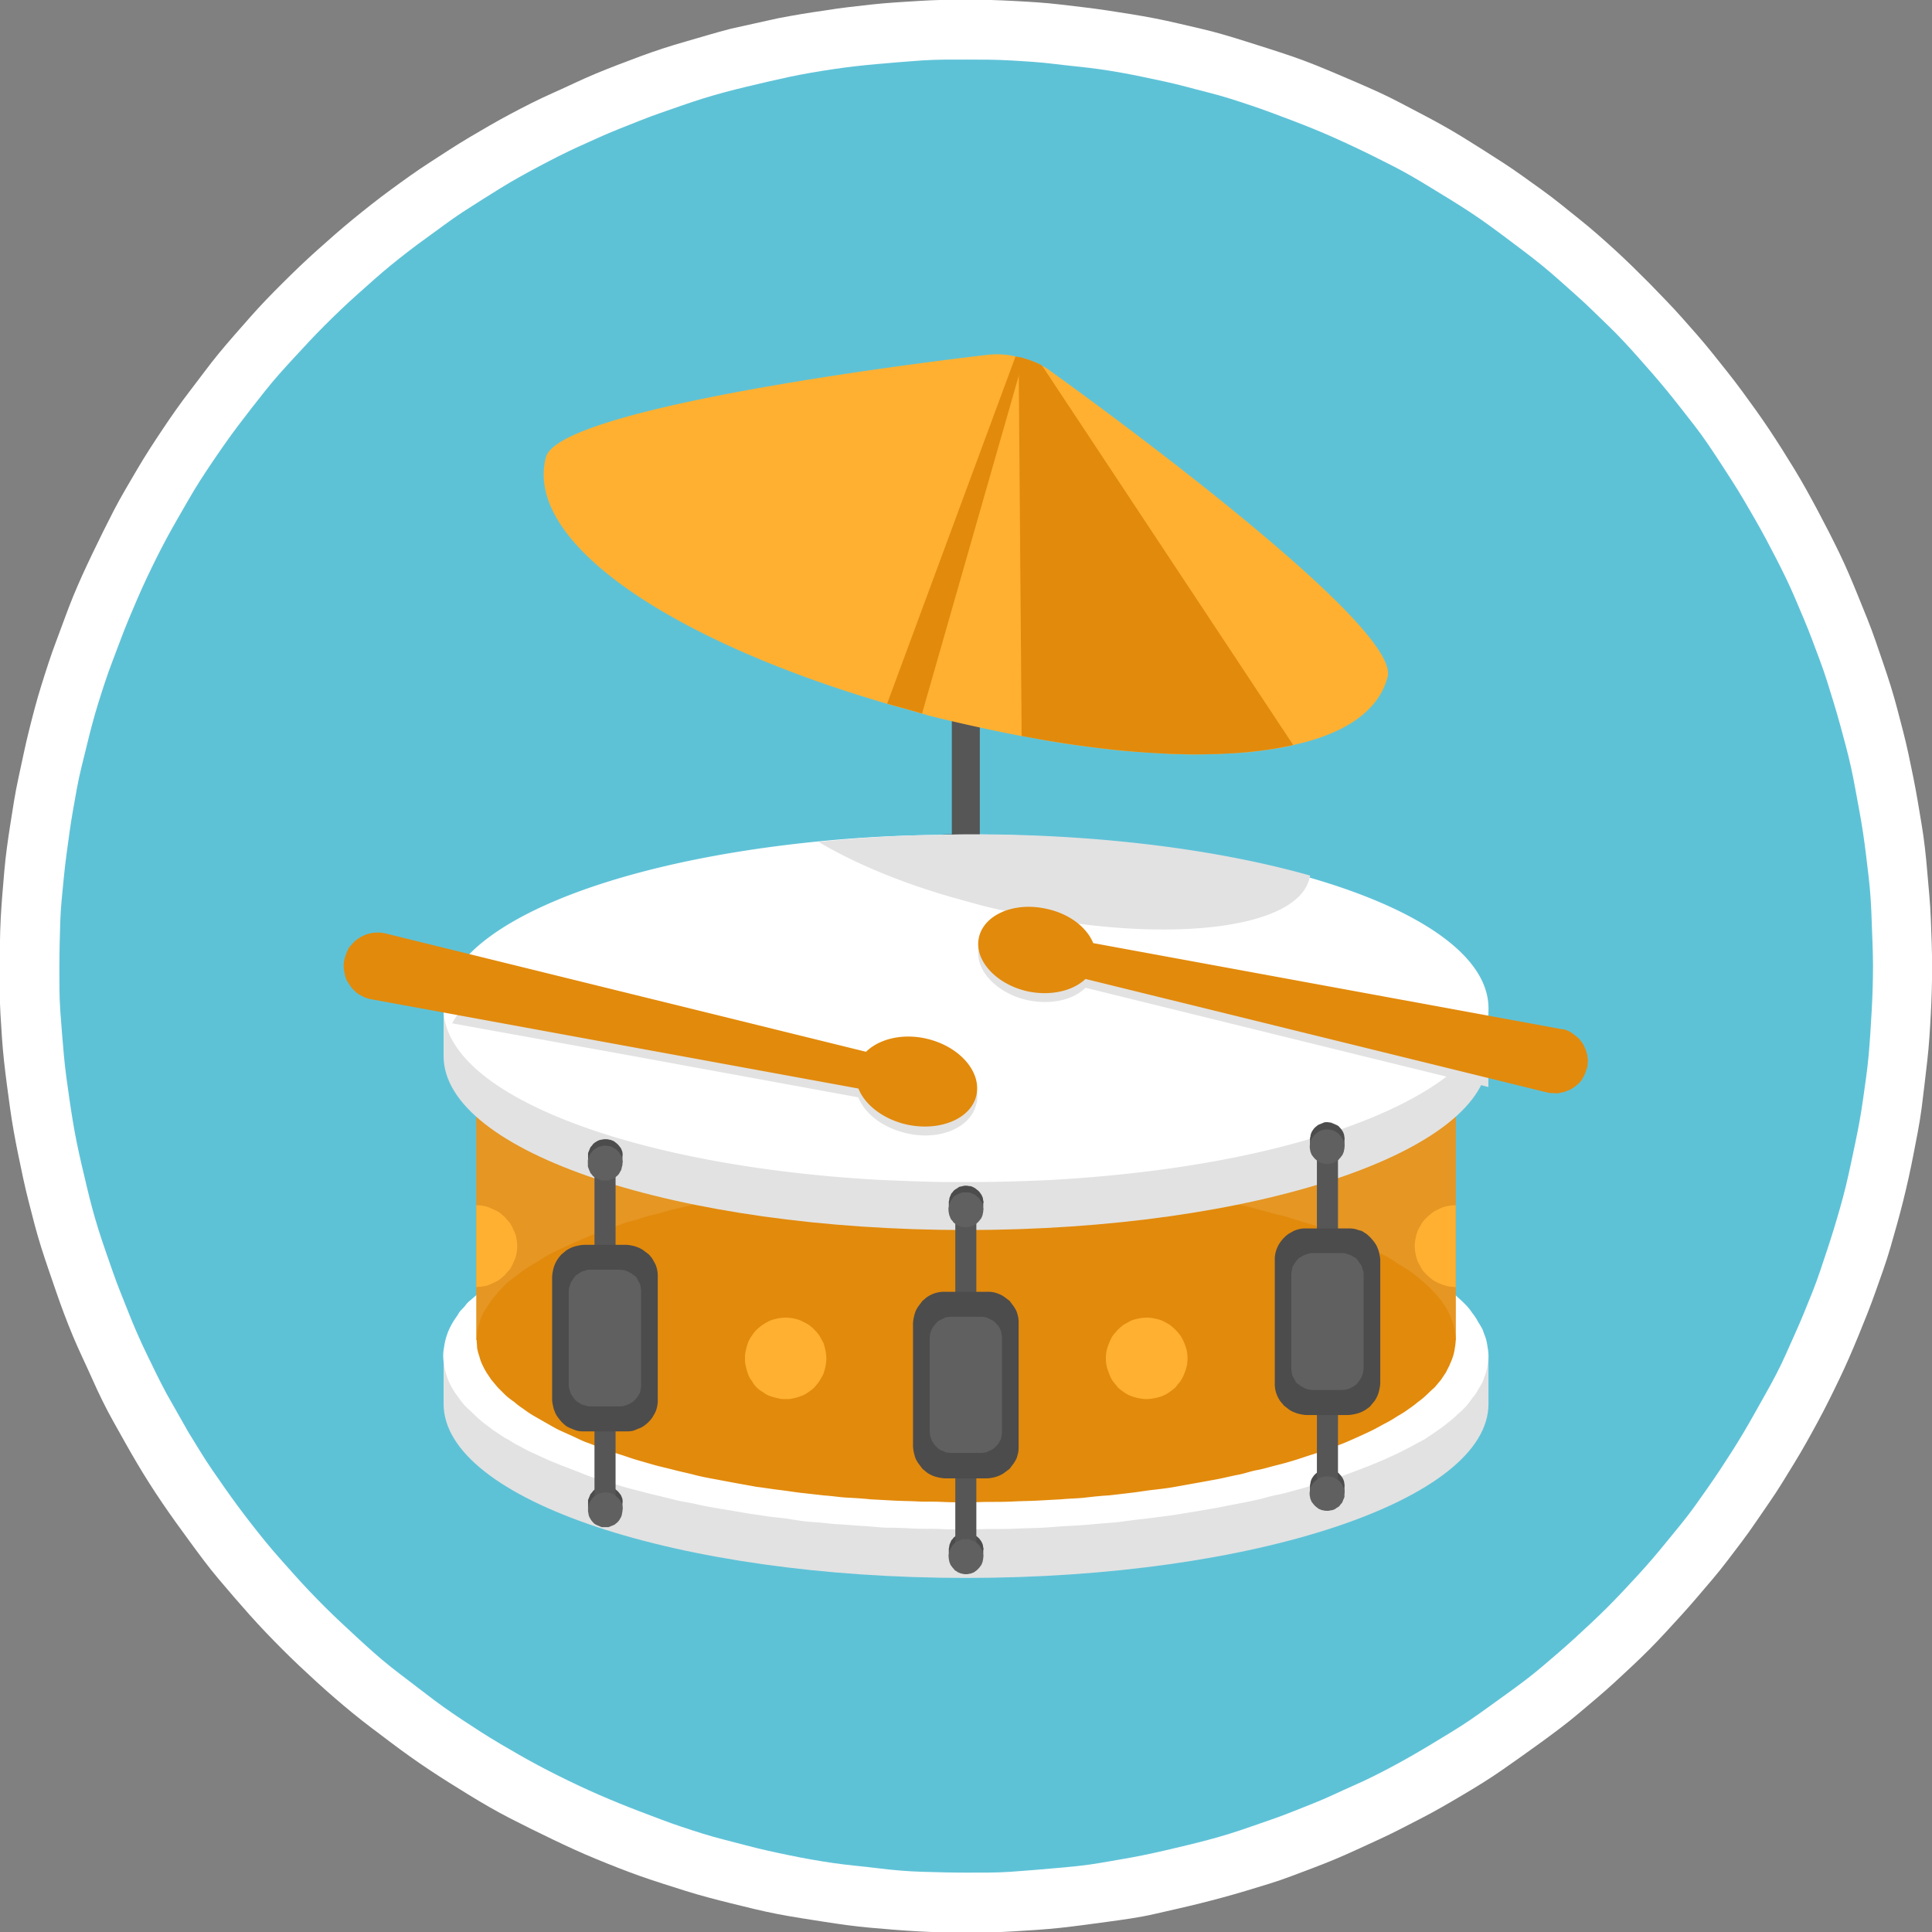 <svg id="Camada_1" data-name="Camada 1" xmlns="http://www.w3.org/2000/svg" xmlns:xlink="http://www.w3.org/1999/xlink" viewBox="0 0 538.67 538.69"><rect x="0" y="0" width="538.67" height="538.69" fill="#808080" stroke="none"/><defs><style>.cls-1{fill:none;}.cls-2{clip-path:url(#clip-path);}.cls-3{fill:#fff;}.cls-4{fill:#5ec2d7;}.cls-5{fill:#565656;}.cls-6{fill:#e2e2e2;}.cls-7{fill:#e59623;}.cls-8{fill:#e28a0c;}.cls-9{fill:#4c4c4c;}.cls-10{fill:#606060;}.cls-11{fill:#ffb031;}</style><clipPath id="clip-path" transform="translate(-0.04 -0.05)"><rect class="cls-1" width="538.8" height="538.92"/></clipPath></defs><g class="cls-2"><path class="cls-3" d="M459.88,79c3,3.12,6.13,6.25,9,9.49s5.89,6.61,8.66,10.09,5.52,6.85,8.16,10.45,5.17,7.09,7.58,10.7,4.81,7.44,7.09,11.17,4.44,7.69,6.49,11.53,4.08,7.81,6,11.77,3.61,8,5.29,12.14,3.37,8.17,4.81,12.37,2.88,8.29,4.2,12.5,2.4,8.53,3.49,12.73,2,8.65,2.88,13,1.56,8.66,2.29,13,1.2,8.77,1.56,13.09.84,8.78,1,13.22.36,8.77.36,13.21-.12,8.78-.36,13.22-.48,8.77-1,13.21-1,8.78-1.56,13.1-1.45,8.65-2.29,13-1.8,8.65-2.88,13-2.29,8.52-3.49,12.73-2.76,8.41-4.2,12.5-3.13,8.28-4.81,12.37-3.37,8-5.29,12-3.85,7.92-6,11.89-4.2,7.68-6.49,11.41-4.57,7.57-7.09,11.17-4.93,7.33-7.58,10.81-5.28,7.09-8.16,10.46-5.66,6.72-8.66,10-5.88,6.49-9,9.62-6.37,6.13-9.62,9.13-6.61,5.76-10,8.64-7,5.53-10.46,8.06-7.21,5.16-10.82,7.69-7.33,4.8-11.18,7.08-7.56,4.45-11.53,6.49-7.81,4.08-11.78,5.89-8,3.72-12,5.41-8.29,3.24-12.38,4.8-8.29,2.77-12.61,4.08-8.42,2.4-12.75,3.49-8.53,2-12.86,3-8.65,1.56-13,2.16-8.78,1.2-13.11,1.68-8.89.73-13.22,1-8.77.36-13.21.36-8.78-.12-13.23-.36-8.77-.61-13.22-1-8.77-1-13.1-1.68-8.65-1.32-13-2.16-8.65-1.92-13-3-8.54-2.16-12.74-3.49-8.41-2.64-12.5-4.08-8.29-3.12-12.38-4.8-8-3.49-12-5.41-7.93-3.85-11.9-5.89-7.69-4.21-11.41-6.49-7.58-4.68-11.18-7.08-7.33-5.05-10.81-7.69-7.1-5.29-10.47-8.06-6.72-5.64-10-8.64-6.49-6-9.61-9.13-6.13-6.25-9.14-9.62-5.77-6.6-8.65-10-5.4-6.85-8.05-10.46-5.17-7.09-7.7-10.81-4.81-7.32-7.09-11.17-4.32-7.57-6.48-11.41-4.09-7.81-5.9-11.89-3.72-7.94-5.41-12-3.24-8.17-4.68-12.37-2.88-8.29-4.21-12.5-2.4-8.52-3.48-12.73-2-8.65-2.89-13-1.68-8.65-2.28-13-1.2-8.77-1.68-13.1-.73-8.77-1-13.21S0,273.84,0,269.39s0-8.77.24-13.21.61-8.77,1-13.22,1-8.77,1.68-13.09,1.32-8.65,2.28-13,1.8-8.65,2.89-13,2.16-8.53,3.48-12.73,2.65-8.42,4.21-12.5,3-8.29,4.68-12.37,3.49-8,5.41-12,3.85-7.92,5.9-11.89,4.32-7.69,6.48-11.41,4.69-7.57,7.09-11.17,5-7.33,7.7-10.82,5.28-7.09,8.05-10.45,5.77-6.72,8.65-10,6-6.49,9.14-9.61,6.25-6.13,9.61-9.13,6.62-5.89,10-8.65,6.86-5.53,10.47-8.17,7.09-5.17,10.81-7.57,7.33-4.8,11.18-7.08,7.57-4.45,11.41-6.49,7.82-4.09,11.9-5.89,7.94-3.73,12-5.41,8.17-3.24,12.38-4.8,8.3-2.88,12.5-4.08,8.53-2.53,12.74-3.61l13-2.88q6.49-1.26,13-2.17c4.33-.72,8.77-1.2,13.1-1.68s8.77-.72,13.22-1,8.78-.36,13.23-.36,8.76.12,13.21.36,8.77.48,13.1,1,8.78,1,13.23,1.68,8.65,1.33,13,2.17,8.65,1.92,12.86,2.88,8.54,2.28,12.75,3.61,8.4,2.64,12.61,4.08,8.3,3.12,12.26,4.8,8.18,3.48,12.14,5.29,7.93,4,11.78,6,7.81,4.2,11.53,6.49,7.46,4.68,11.18,7.08,7.22,5,10.82,7.57,7,5.41,10.46,8.17,6.72,5.65,10,8.65S456.75,75.85,459.88,79Z" transform="translate(-0.04 -0.05)"/></g><path class="cls-4" d="M522.26,269.39c0,4.09-.13,8.29-.36,12.38s-.48,8.28-.84,12.37-1,8.29-1.57,12.38-1.32,8.16-2.16,12.13-1.69,8.17-2.65,12.13-2.16,8.05-3.36,12-2.53,7.81-3.85,11.78-2.89,7.69-4.45,11.53-3.36,7.69-5,11.41-3.61,7.46-5.65,11.06-4,7.2-6.14,10.81-4.32,7-6.6,10.45-4.69,6.85-7.09,10.21-5.06,6.49-7.69,9.73-5.29,6.37-8.06,9.38-5.65,6.12-8.53,9-6,5.76-9,8.52-6.26,5.53-9.38,8.18-6.49,5.16-9.85,7.56-6.74,4.92-10.1,7.21-7,4.44-10.58,6.61-7.09,4.2-10.69,6.13-7.33,3.84-11.18,5.52-7.45,3.49-11.3,5-7.69,3.13-11.54,4.45-7.8,2.76-11.77,4-8.06,2.28-12,3.24-8.05,1.92-12.14,2.76-8.05,1.45-12.14,2.17-8.29,1.08-12.38,1.44-8.29.72-12.38,1-8.3.24-12.37.24-8.3-.12-12.39-.24-8.29-.48-12.37-1-8.3-.84-12.38-1.44-8.18-1.32-12.27-2.17-8-1.68-12-2.76-8.06-2-12-3.24-7.92-2.53-11.77-4-7.69-2.88-11.53-4.45-7.7-3.24-11.43-5-7.45-3.6-11.05-5.52-7.21-4-10.82-6.13-7-4.33-10.45-6.61-6.86-4.69-10.1-7.21-6.61-5-9.85-7.56-6.38-5.41-9.38-8.18-6.13-5.65-9-8.52-5.77-5.89-8.54-9-5.53-6.13-8.17-9.38-5.17-6.49-7.57-9.73-4.81-6.72-7.22-10.21-4.44-7-6.6-10.45l-6.13-10.81c-1.93-3.6-3.73-7.33-5.53-11.06s-3.49-7.57-5-11.41-3.12-7.68-4.45-11.53-2.76-7.81-4-11.78-2.29-7.92-3.25-12-1.92-8-2.76-12.13-1.45-8-2.05-12.13-1.2-8.29-1.56-12.38-.71-8.17-1-12.37-.24-8.29-.24-12.38.12-8.29.24-12.37.61-8.29,1-12.37,1-8.3,1.56-12.38,1.32-8.17,2.05-12.25,1.8-8.05,2.76-12,2-8,3.25-12,2.52-7.93,4-11.78,2.89-7.8,4.45-11.52,3.24-7.69,5-11.42,3.6-7.45,5.53-11.05,4.08-7.21,6.13-10.81,4.32-7.09,6.6-10.46,4.69-6.84,7.22-10.2,5-6.49,7.57-9.74,5.4-6.36,8.17-9.36,5.65-6.13,8.54-9,5.88-5.76,9-8.53,6.13-5.53,9.38-8.17,6.49-5.16,9.85-7.56,6.61-4.93,10.1-7.21,7-4.45,10.45-6.61,7.21-4.21,10.82-6.13,7.33-3.84,11.05-5.52,7.58-3.49,11.43-5,7.68-3.12,11.53-4.44,7.81-2.77,11.77-4,7.94-2.28,12-3.25,8.05-1.92,12-2.76,8.18-1.55,12.27-2.16,8.17-1.08,12.38-1.44,8.17-.72,12.37-1,8.18-.24,12.39-.24,8.28,0,12.37.24,8.29.48,12.38,1,8.17.84,12.38,1.44,8.17,1.32,12.14,2.16,8.17,1.68,12.14,2.76,8.05,2,12,3.25,7.8,2.52,11.77,4,7.7,2.88,11.54,4.44,7.57,3.25,11.3,5,7.45,3.61,11.18,5.52,7.21,4,10.69,6.13,7.1,4.32,10.58,6.61,6.73,4.68,10.1,7.21,6.6,4.92,9.85,7.56,6.25,5.41,9.38,8.17,6,5.65,9,8.53,5.77,5.89,8.53,9,5.41,6.12,8.06,9.36,5.16,6.49,7.69,9.74,4.81,6.72,7.09,10.2,4.56,7,6.6,10.46,4.21,7.21,6.14,10.81,3.84,7.32,5.65,11.05,3.36,7.57,5,11.42,3,7.68,4.45,11.52,2.64,7.82,3.85,11.78,2.28,7.93,3.36,12,1.93,8,2.65,12,1.56,8.17,2.16,12.25,1.08,8.17,1.57,12.38.71,8.17.84,12.37S522.26,265.19,522.26,269.39Z" transform="translate(-0.04 -0.05)"/><path class="cls-5" d="M269.39,232.63h1.07V346a4,4,0,0,1-3.84,4.2h-.24a4.1,4.1,0,0,1-3.73-4.2V232.75C264.94,232.63,267.1,232.63,269.39,232.63Zm1.07-98.87v64.4c-2.52-.36-5.16-.61-7.81-.85V133.76a3.92,3.92,0,1,1,7.81,0h0Z" transform="translate(-0.04 -0.05)"/><path class="cls-6" d="M409.4,378H123.72v13.45C123.72,418.24,189,440,269.38,440s145.67-21.75,145.67-48.54V378Z" transform="translate(-0.04 -0.05)"/><path class="cls-3" d="M415.05,378a14.77,14.77,0,0,1-.24,2.4,17,17,0,0,1-.48,2.4c-.25.84-.61,1.56-.85,2.41a22.29,22.29,0,0,1-1.32,2.28,9.62,9.62,0,0,1-1.56,2.28,29,29,0,0,1-1.81,2.4c-.71.72-1.43,1.44-2.28,2.16a23.11,23.11,0,0,1-2.64,2.28,30,30,0,0,1-2.88,2.17c-1,.72-2.05,1.44-3.13,2.16s-2.4,1.32-3.61,2-2.52,1.32-3.84,2-2.65,1.2-4.08,1.92l-4.33,1.8-4.69,1.8c-1.68.61-3.25,1.21-4.93,1.81s-3.48,1.08-5.17,1.56-3.6,1.08-5.4,1.56-3.73,1.08-5.65,1.44-3.85,1-5.9,1.44-4,.84-6,1.21-4.09.84-6.25,1.2l-6.37,1.07c-2.16.36-4.32.73-6.49,1s-4.45.61-6.73.84-4.45.6-6.74.85-4.56.36-7,.6-4.57.36-7,.48-4.68.36-7,.48-4.8.12-7.08.24-4.81.12-7.22.12-4.68.12-7.08.12-4.81,0-7.22-.12-4.69,0-7.09-.12-4.69-.24-7.09-.24-4.69-.36-7.09-.48-4.57-.36-7-.48-4.57-.48-6.85-.6-4.57-.48-6.73-.85-4.57-.48-6.74-.84-4.32-.6-6.48-1l-6.38-1.07c-2.16-.36-4.2-.73-6.24-1.2s-4.09-.73-6-1.21-4-1-5.89-1.44-3.85-1-5.65-1.44-3.61-1-5.41-1.56-3.48-1.08-5.17-1.56-3.36-1.2-4.93-1.81l-4.69-1.8c-1.44-.6-3-1.2-4.32-1.8s-2.88-1.32-4.2-1.92-2.53-1.33-3.85-2-2.29-1.44-3.49-2l-3.25-2.16-2.87-2.17c-.85-.72-1.69-1.44-2.53-2.28s-1.56-1.44-2.28-2.16-1.32-1.56-1.93-2.4-1.08-1.44-1.56-2.28a20.85,20.85,0,0,1-1.2-2.28,19.75,19.75,0,0,1-.84-2.41,17,17,0,0,1-.48-2.4,11.57,11.57,0,0,1,0-4.69,17,17,0,0,1,.48-2.4,19,19,0,0,1,.84-2.4,20.1,20.1,0,0,1,1.2-2.29c.48-.84,1.08-1.55,1.56-2.4s1.33-1.44,1.93-2.28,1.44-1.44,2.28-2.16,1.68-1.56,2.53-2.28,1.92-1.44,2.87-2.17l3.25-2.16c1.2-.72,2.29-1.32,3.49-2s2.52-1.32,3.85-2,2.76-1.33,4.2-1.93,2.88-1.2,4.32-1.8a38.19,38.19,0,0,1,4.69-1.8c1.57-.6,3.25-1.21,4.93-1.8s3.37-1.09,5.17-1.57,3.6-1.08,5.41-1.56,3.72-1.08,5.65-1.55,3.85-.85,5.89-1.32,4-.85,6-1.33,4.08-.72,6.24-1.08,4.21-.72,6.38-1.08,4.33-.72,6.48-1,4.45-.6,6.74-.84,4.44-.6,6.73-.84,4.56-.36,6.85-.61,4.68-.36,7-.48,4.69-.36,7.09-.48,4.69-.12,7.09-.24,4.81-.12,7.09-.12,4.81-.12,7.22-.12,4.8,0,7.08.12,4.81,0,7.22.12,4.68.12,7.08.24,4.69.36,7,.48,4.69.36,7,.48,4.68.49,7,.61,4.45.48,6.74.84,4.45.48,6.73.84,4.33.6,6.49,1,4.32.72,6.37,1.08,4.21.72,6.25,1.08,4.08.84,6,1.33,4,.95,5.9,1.32,3.72.95,5.65,1.55,3.6,1,5.4,1.56,3.49,1.08,5.17,1.57,3.25,1.2,4.93,1.8a37.58,37.58,0,0,1,4.69,1.8l4.33,1.8c1.43.6,2.75,1.32,4.08,1.93s2.64,1.32,3.84,2,2.41,1.32,3.61,2,2.17,1.44,3.13,2.16a31.74,31.74,0,0,1,2.88,2.17,23.11,23.11,0,0,1,2.64,2.28c.85.72,1.57,1.44,2.28,2.16s1.33,1.57,1.81,2.28a14,14,0,0,1,1.56,2.4,21.39,21.39,0,0,1,1.32,2.29c.24.84.6,1.56.85,2.4a17,17,0,0,1,.48,2.4A14.7,14.7,0,0,1,415.05,378Z" transform="translate(-0.04 -0.05)"/><rect class="cls-7" x="132.79" y="294.43" width="273.12" height="79.2"/><path class="cls-8" d="M405.92,373.67a14.42,14.42,0,0,1-.24,2.16,13,13,0,0,1-.49,2.29,16,16,0,0,1-.84,2.16c-.24.72-.72,1.44-1.08,2.28l-1.44,2.17-1.8,2.16c-.73.6-1.45,1.32-2.17,2a19.58,19.58,0,0,1-2.4,2c-.85.72-1.81,1.44-2.65,2a28.48,28.48,0,0,1-3.13,2,31.54,31.54,0,0,1-3.24,1.92c-1.19.61-2.4,1.33-3.6,1.93s-2.52,1.2-3.85,1.8-2.64,1.2-4.09,1.8-2.88,1.08-4.45,1.68-3,1.09-4.55,1.57-3.25,1.08-4.81,1.56-3.37,1-5.18,1.44-3.48,1-5.29,1.32-3.6,1-5.4,1.33-3.72.84-5.65,1.2-3.85.72-5.89,1.08-4,.72-6,1.08-4,.6-6.14.84-4.08.6-6.25.84l-6.24.72c-2.17.12-4.33.36-6.5.61s-4.32.24-6.61.47l-6.61.36c-2.16.12-4.32.12-6.61.24s-4.45.12-6.61.12-4.56.12-6.72.12-4.45,0-6.74-.12-4.45,0-6.61-.12-4.45-.12-6.73-.24l-6.61-.36c-2.16-.23-4.33-.36-6.49-.47s-4.32-.49-6.49-.61l-6.37-.72c-2-.24-4.21-.6-6.25-.84s-4.09-.6-6.12-.84l-6-1.08-5.77-1.08c-1.92-.36-3.85-.72-5.64-1.2s-3.73-.85-5.53-1.33-3.49-.84-5.29-1.32l-5-1.44c-1.68-.48-3.25-1.08-4.81-1.56s-3.12-1.08-4.68-1.57-2.89-1.2-4.33-1.68-2.77-1.2-4.09-1.8l-4-1.8c-1.2-.6-2.4-1.32-3.48-1.93s-2.28-1.31-3.36-1.92a27.78,27.78,0,0,1-3-2,23.23,23.23,0,0,1-2.64-2,20.15,20.15,0,0,1-2.53-2l-2-2-1.81-2.16c-.48-.73-1-1.45-1.44-2.17s-.84-1.56-1.19-2.28a15.26,15.26,0,0,1-.73-2.16,13.93,13.93,0,0,1-.6-2.29c0-.72-.12-1.44-.12-2.16s.12-1.56.12-2.28a15.57,15.57,0,0,1,.6-2.17,17.19,17.19,0,0,1,.73-2.28,18.6,18.6,0,0,1,1.19-2.16c.49-.72,1-1.44,1.44-2.16l1.81-2.16c.6-.72,1.32-1.44,2-2.16s1.56-1.33,2.53-2.05,1.68-1.32,2.64-2,1.93-1.32,3-1.92,2.16-1.33,3.36-2.05,2.28-1.2,3.48-1.8l4-1.8c1.32-.6,2.65-1.2,4.09-1.8s2.88-1.21,4.33-1.69,3.12-1.07,4.68-1.68,3.13-1,4.81-1.44a39.4,39.4,0,0,1,5-1.44c1.8-.48,3.48-1,5.29-1.44s3.6-.84,5.53-1.32,3.72-.72,5.64-1.2l5.77-1.08c2-.36,4-.6,6-1s4.07-.6,6.12-1,4.21-.48,6.25-.73l6.37-.72c2.17-.24,4.33-.36,6.49-.6s4.33-.36,6.49-.48l6.61-.36c2.28-.12,4.45-.24,6.73-.24s4.45-.24,6.61-.24h13.46c2.16,0,4.45.12,6.61.24s4.45.12,6.61.24l6.61.36c2.29.12,4.45.36,6.61.48s4.33.36,6.5.6l6.24.72,6.25.73c2.17.36,4.21.6,6.14,1s4.08.6,6,1,4,.72,5.89,1.08,3.73.84,5.65,1.2,3.61.84,5.4,1.32,3.61,1,5.29,1.44a36.63,36.63,0,0,1,5.18,1.44c1.56.48,3.24,1,4.81,1.44s3.11,1.08,4.55,1.68a45.07,45.07,0,0,1,4.45,1.69c1.45.6,2.77,1.2,4.09,1.8s2.65,1.2,3.85,1.8l3.6,1.8a35.21,35.21,0,0,1,3.24,2.05c1.09.6,2.17,1.32,3.13,1.92s1.8,1.32,2.65,2l2.4,2.05,2.17,2.16,1.8,2.16,1.44,2.16a18.91,18.91,0,0,1,1.08,2.16,18,18,0,0,1,.84,2.28,13.85,13.85,0,0,1,.49,2.17A16,16,0,0,1,405.92,373.67Z" transform="translate(-0.04 -0.05)"/><path class="cls-6" d="M409.4,281.17H123.72V294.5C123.72,321.29,189,343,269.38,343s145.67-21.74,145.67-48.53V281.17Z" transform="translate(-0.04 -0.05)"/><path class="cls-3" d="M415.05,281.17c0,5.88-3.25,11.65-9.14,16.94-7.09,6.24-18.15,12-32,16.81-.6.12-1.08.36-1.68.48l-1.44.48a32,32,0,0,1-3.13,1c-.6.24-1.2.36-1.8.6-.24,0-.36.12-.6.12-19.83,5.89-44.47,9.86-71.75,11.42-7.45.36-15.27.6-23.08.6h-7.81c-5.89-.12-11.78-.36-17.42-.6-51.93-2.88-94.47-14.9-112.38-30.87-5.89-5.29-9.13-11.06-9.13-16.94,0-21.87,43.26-40.25,102.76-46.38,11.53-1.2,23.67-1.92,36.17-2,2.29-.12,4.45-.12,6.74-.12h1.07c35.46.12,67.91,4.44,93,11.53C395,253.06,415.05,266.27,415.05,281.17Z" transform="translate(-0.04 -0.05)"/><path class="cls-9" d="M274.19,432.18v1.92h-9.61v-1.92a2,2,0,0,1,.12-.84,2.27,2.27,0,0,1,.24-1c.12-.24.24-.6.36-.84a3.18,3.18,0,0,0,.6-.72,5.08,5.08,0,0,1,.84-.6c.24-.12.48-.36.72-.48s.6-.12,1-.24.6-.12,1-.12.59.12.95.12.6.12.84.24a4.81,4.81,0,0,1,.84.48c.24.24.49.36.72.6a2.94,2.94,0,0,1,.6.72,3.05,3.05,0,0,1,.49.84,2.27,2.27,0,0,1,.24,1,2,2,0,0,1,.12.84h0Z" transform="translate(-0.04 -0.05)"/><path class="cls-5" d="M269.39,433.14c-1.69,0-3-1.08-3-2.41V336a2.75,2.75,0,0,1,3-2.52,2.7,2.7,0,0,1,2.87,2.52v94.78A2.69,2.69,0,0,1,269.39,433.14Z" transform="translate(-0.04 -0.05)"/><path class="cls-9" d="M274.19,335.47v1.92h-9.61v-1.92a2,2,0,0,1,.12-.84,2.27,2.27,0,0,1,.24-1c.12-.24.24-.6.36-.84a3.18,3.18,0,0,0,.6-.72,5.08,5.08,0,0,1,.84-.6c.24-.12.48-.36.72-.48s.6-.12,1-.24.6-.12,1-.12.59.12.95.12.6.12.84.24a4.81,4.81,0,0,1,.84.48c.24.24.49.36.72.6a2.94,2.94,0,0,1,.6.72,3.05,3.05,0,0,1,.49.84,2.27,2.27,0,0,1,.24,1,2,2,0,0,1,.12.84h0Z" transform="translate(-0.04 -0.05)"/><path class="cls-10" d="M274.19,337.39a3,3,0,0,1-.12,1,2.22,2.22,0,0,1-.24.84,2,2,0,0,1-.49.84,4.78,4.78,0,0,1-1.32,1.32,1.88,1.88,0,0,1-.84.48,2.25,2.25,0,0,1-.84.25,3.21,3.21,0,0,1-.95.11,2.9,2.9,0,0,1-1-.11,2.85,2.85,0,0,1-1-.25,2.51,2.51,0,0,1-.72-.48,2.24,2.24,0,0,1-.84-.59,3,3,0,0,0-.6-.73,5.85,5.85,0,0,1-.36-.84,2.22,2.22,0,0,1-.24-.84,3,3,0,0,1-.12-1,2.64,2.64,0,0,1,.12-1,2.82,2.82,0,0,1,.24-1l.36-.72c.24-.36.48-.6.6-.84s.48-.36.84-.6l.72-.36c.36-.12.6-.24,1-.36h1.92c.24.12.6.24.84.36a5.39,5.39,0,0,1,.84.36,3.41,3.41,0,0,0,.72.6,2.06,2.06,0,0,1,.6.84,2.56,2.56,0,0,1,.49.72,2.82,2.82,0,0,1,.24,1A2.64,2.64,0,0,1,274.19,337.39Z" transform="translate(-0.04 -0.05)"/><path class="cls-9" d="M275.15,412.24H263.61a9.26,9.26,0,0,1-1.8-.24,8.84,8.84,0,0,1-1.68-.48,10.08,10.08,0,0,1-1.57-.85c-.48-.36-.84-.72-1.32-1.08l-1.08-1.44a9,9,0,0,1-.84-1.44,12.31,12.31,0,0,1-.48-1.68,9.36,9.36,0,0,1-.24-1.81V369.1a9.26,9.26,0,0,1,.24-1.8,12.31,12.31,0,0,1,.48-1.68,9,9,0,0,1,.84-1.44l1.08-1.44c.48-.36.84-.72,1.32-1.08a10,10,0,0,1,1.57-.84,8.84,8.84,0,0,1,1.68-.48,9.08,9.08,0,0,1,1.8-.12h11.54a9.08,9.08,0,0,1,1.8.12,8.05,8.05,0,0,1,1.57.48,6.47,6.47,0,0,1,1.56.84l1.44,1.08,1.08,1.44a9.85,9.85,0,0,1,.85,1.44,12.31,12.31,0,0,1,.48,1.68,9.08,9.08,0,0,1,.12,1.8v34.12a9.18,9.18,0,0,1-.12,1.81,12.31,12.31,0,0,1-.48,1.68,9.85,9.85,0,0,1-.85,1.44l-1.08,1.44-1.44,1.08a6.49,6.49,0,0,1-1.56.85A8.05,8.05,0,0,1,277,412,9.26,9.26,0,0,1,275.15,412.24Z" transform="translate(-0.04 -0.05)"/><path class="cls-10" d="M273.34,405.15h-7.92a4.08,4.08,0,0,1-1.2-.12,1.94,1.94,0,0,1-1.09-.36,2.82,2.82,0,0,1-1.08-.49,3.23,3.23,0,0,1-1-.84,5.22,5.22,0,0,1-.72-.84,4.86,4.86,0,0,1-.6-1.08l-.36-1.08c0-.48-.12-.84-.12-1.2V373.19c0-.36.12-.72.12-1.08s.24-.84.36-1.21a4.86,4.86,0,0,1,.6-1.08c.24-.24.48-.6.72-.84a3.23,3.23,0,0,1,1-.84,9.52,9.52,0,0,1,1.08-.48,1.94,1.94,0,0,1,1.09-.36,4.08,4.08,0,0,1,1.2-.12h7.92a4.53,4.53,0,0,1,1.21.12,1.94,1.94,0,0,1,1.08.36c.36.12.72.36,1.08.48a6,6,0,0,1,1,.84c.24.24.48.6.72.84s.37.72.61,1.08a3.66,3.66,0,0,1,.24,1.21,3.32,3.32,0,0,1,.12,1.08v25.95a4.5,4.5,0,0,1-.12,1.2,3.5,3.5,0,0,1-.24,1.08c-.24.36-.36.72-.61,1.08a5.22,5.22,0,0,1-.72.84,6,6,0,0,1-1,.84,4,4,0,0,1-1.08.49,1.94,1.94,0,0,1-1.08.36A4.53,4.53,0,0,1,273.34,405.15Z" transform="translate(-0.04 -0.05)"/><path class="cls-10" d="M274.19,434.1a3,3,0,0,1-.12,1,2.22,2.22,0,0,1-.24.84,2,2,0,0,1-.49.84,2.94,2.94,0,0,1-.6.72,3,3,0,0,1-.72.61,1.88,1.88,0,0,1-.84.48,2.22,2.22,0,0,1-.84.24,2.62,2.62,0,0,1-.95.12,2.67,2.67,0,0,1-1-.12,2.22,2.22,0,0,1-.84-.24,1.93,1.93,0,0,1-.84-.48,1.24,1.24,0,0,1-.72-.61,3.18,3.18,0,0,1-.6-.72,1.93,1.93,0,0,1-.48-.84,2.22,2.22,0,0,1-.24-.84,3,3,0,0,1-.12-1,2.64,2.64,0,0,1,.12-1,2.82,2.82,0,0,1,.24-1,2.51,2.51,0,0,1,.48-.72,2.19,2.19,0,0,1,.6-.85,4.57,4.57,0,0,1,.72-.6,5.85,5.85,0,0,1,.84-.36c.24-.12.6-.24.84-.36h1.92c.24.12.6.24.84.36a5.39,5.39,0,0,1,.84.36,3.41,3.41,0,0,0,.72.6,2.09,2.09,0,0,1,.6.85,2.56,2.56,0,0,1,.49.72,2.82,2.82,0,0,1,.24,1A2.64,2.64,0,0,1,274.19,434.1Z" transform="translate(-0.04 -0.05)"/><path class="cls-9" d="M173.59,419.2V421H164v-2.76c.12-.24.24-.6.36-.84a5.85,5.85,0,0,1,.36-.84,3.18,3.18,0,0,0,.6-.72,3.18,3.18,0,0,1,.72-.6,6.88,6.88,0,0,1,.84-.48,2.94,2.94,0,0,1,1-.24,2.64,2.64,0,0,1,1-.12,3,3,0,0,1,1,.12,2.22,2.22,0,0,1,.84.24,1.93,1.93,0,0,1,.84.48,5.18,5.18,0,0,1,1.32,1.32,1.93,1.93,0,0,1,.48.84,2.25,2.25,0,0,1,.25.84A2.87,2.87,0,0,1,173.59,419.2Z" transform="translate(-0.04 -0.05)"/><path class="cls-5" d="M168.79,420.16a2.75,2.75,0,0,1-3-2.52V322.85c0-1.32,1.33-2.4,3-2.4a2.7,2.7,0,0,1,2.88,2.4v94.79A2.71,2.71,0,0,1,168.79,420.16Z" transform="translate(-0.04 -0.05)"/><path class="cls-9" d="M173.59,322.49v1.8H164v-2.76c.12-.24.24-.61.36-.85a5.85,5.85,0,0,1,.36-.84,3.18,3.18,0,0,0,.6-.72,3.18,3.18,0,0,1,.72-.6,6.88,6.88,0,0,1,.84-.48,2.94,2.94,0,0,1,1-.24,2.64,2.64,0,0,1,1-.12,3,3,0,0,1,1,.12,2.22,2.22,0,0,1,.84.24,1.93,1.93,0,0,1,.84.48,5.18,5.18,0,0,1,1.32,1.32,1.93,1.93,0,0,1,.48.84,2.29,2.29,0,0,1,.25.85A2.87,2.87,0,0,1,173.59,322.49Z" transform="translate(-0.04 -0.05)"/><path class="cls-10" d="M173.59,324.29a2.57,2.57,0,0,1-.11,1c-.13.36-.13.6-.25,1a5.22,5.22,0,0,0-.48.84,3.18,3.18,0,0,1-.6.72c-.24.24-.48.36-.72.6s-.6.24-.84.36-.6.24-.84.36h-1.92c-.36-.12-.6-.24-1-.36a5.85,5.85,0,0,0-.84-.36c-.24-.24-.48-.36-.72-.6a3.18,3.18,0,0,0-.6-.72,5.85,5.85,0,0,0-.36-.84c-.12-.36-.24-.6-.36-1v-1.81c.12-.36.24-.6.36-1s.24-.6.36-.84a3.18,3.18,0,0,0,.6-.72c.24-.24.48-.36.72-.6a5.22,5.22,0,0,0,.84-.48c.37-.12.61-.12,1-.24s.6-.12,1-.12.6.12,1,.12.6.12.84.24.6.36.84.48.48.36.72.6a3.18,3.18,0,0,1,.6.72c.12.24.36.6.48.84s.12.6.25,1A2.21,2.21,0,0,1,173.59,324.29Z" transform="translate(-0.04 -0.05)"/><path class="cls-9" d="M174.55,399.14H163a9.18,9.18,0,0,1-1.81-.12,9.41,9.41,0,0,1-1.68-.6,8.42,8.42,0,0,1-1.56-.73,12,12,0,0,1-1.33-1.2,12.73,12.73,0,0,1-1.07-1.32,5.84,5.84,0,0,1-.84-1.56,6.47,6.47,0,0,1-.49-1.68,7.08,7.08,0,0,1-.24-1.68V356.13a9.26,9.26,0,0,1,.24-1.8,8.2,8.2,0,0,1,.49-1.68,8.51,8.51,0,0,1,.84-1.56,11.91,11.91,0,0,1,1.07-1.33c.48-.36.85-.72,1.33-1.08a9.92,9.92,0,0,1,1.56-.84,8.84,8.84,0,0,1,1.68-.48,9.36,9.36,0,0,1,1.81-.24h11.53a9.26,9.26,0,0,1,1.8.24,7.66,7.66,0,0,1,1.57.48,6.47,6.47,0,0,1,1.56.84l1.44,1.08a12,12,0,0,1,1.09,1.33c.24.48.6,1.08.84,1.56a8.84,8.84,0,0,1,.48,1.68,9.08,9.08,0,0,1,.12,1.8v34.12a7.38,7.38,0,0,1-.12,1.68,6.88,6.88,0,0,1-.48,1.68c-.24.6-.6,1.08-.84,1.56a9.66,9.66,0,0,1-2.53,2.52,5.89,5.89,0,0,1-1.56.73,8.16,8.16,0,0,1-1.57.6A9.08,9.08,0,0,1,174.55,399.14Z" transform="translate(-0.04 -0.05)"/><path class="cls-10" d="M172.76,392.17h-7.94a4.08,4.08,0,0,1-1.2-.12c-.36-.12-.72-.24-1.2-.36a2.57,2.57,0,0,1-1-.6,2.89,2.89,0,0,1-1-.72,6.66,6.66,0,0,1-.72-1,2.61,2.61,0,0,1-.6-1c-.12-.36-.24-.84-.36-1.2a3.7,3.7,0,0,1-.12-1.2V360.22a4.5,4.5,0,0,1,.12-1.2l.36-1.08a4.71,4.71,0,0,1,.6-1.09c.24-.36.48-.6.72-1a6.66,6.66,0,0,1,1-.72,6.32,6.32,0,0,1,1-.6c.48-.12.84-.24,1.2-.36s.84-.12,1.2-.12h7.94c.35,0,.72.12,1.19.12l1.08.36c.36.24.73.36,1.08.6s.61.48,1,.72.48.6.72,1,.36.72.6,1.09a3.5,3.5,0,0,1,.24,1.08,4.5,4.5,0,0,1,.12,1.2v25.83a3.7,3.7,0,0,1-.12,1.2,4.26,4.26,0,0,1-.24,1.2,13.74,13.74,0,0,1-1.32,1.92c-.36.24-.6.6-1,.72a4.65,4.65,0,0,1-1.08.6l-1.08.36A4.43,4.43,0,0,1,172.76,392.17Z" transform="translate(-0.04 -0.05)"/><path class="cls-10" d="M173.59,421a2.51,2.51,0,0,1-.11.95,2.85,2.85,0,0,1-.25,1,7.7,7.7,0,0,1-.48.85,3.41,3.41,0,0,1-.6.72c-.24.24-.48.36-.72.6a5.85,5.85,0,0,1-.84.36c-.24.12-.6.24-.84.36h-1.92a6.58,6.58,0,0,1-.85-.36,5.85,5.85,0,0,1-.84-.36c-.36-.24-.6-.36-.72-.6a3.41,3.41,0,0,1-.6-.72,7.7,7.7,0,0,1-.48-.85,2.82,2.82,0,0,1-.24-1A2.31,2.31,0,0,1,164,421a2.09,2.09,0,0,1,.12-.85,2.82,2.82,0,0,1,.24-1,3,3,0,0,1,.48-.84,3.18,3.18,0,0,1,.6-.72c.12-.24.36-.36.72-.6a5.22,5.22,0,0,1,.84-.48,8.64,8.64,0,0,1,.85-.24c.36,0,.6-.12,1-.12s.6.12,1,.12.6.12.84.24a5.22,5.22,0,0,1,.84.48c.24.24.48.36.72.6a3.18,3.18,0,0,1,.6.72,3,3,0,0,1,.48.84,2.85,2.85,0,0,1,.25,1A2.26,2.26,0,0,1,173.59,421Z" transform="translate(-0.04 -0.05)"/><path class="cls-9" d="M374.9,414.64v1.8h-9.61v-1.8a2.34,2.34,0,0,1,.12-1,2.82,2.82,0,0,1,.24-1,3,3,0,0,1,.48-.84,3.18,3.18,0,0,1,.6-.72c.24-.25.48-.37.72-.61a5.85,5.85,0,0,1,.84-.36c.24-.12.6-.24.84-.36s.6-.12,1-.12.61.12,1,.12a5.85,5.85,0,0,1,.84.36,5.85,5.85,0,0,1,.84.36c.36.24.6.36.72.61a3.18,3.18,0,0,1,.6.72,3,3,0,0,1,.48.84,2.82,2.82,0,0,1,.24,1A2.34,2.34,0,0,1,374.9,414.64Z" transform="translate(-0.04 -0.05)"/><path class="cls-5" d="M370.09,415.48a2.7,2.7,0,0,1-2.88-2.4V318.29a2.7,2.7,0,0,1,2.88-2.41c1.69,0,3,1.08,3,2.41v94.79C373.1,414.4,371.78,415.48,370.09,415.48Z" transform="translate(-0.04 -0.05)"/><path class="cls-9" d="M374.9,317.93v1.8h-9.61v-1.8a2.34,2.34,0,0,1,.12-1,2.82,2.82,0,0,1,.24-1,3,3,0,0,1,.48-.84,3.18,3.18,0,0,1,.6-.72c.24-.25.48-.37.72-.61a5.85,5.85,0,0,1,.84-.36c.24-.12.6-.24.84-.36s.6-.11,1-.11.61.11,1,.11a12951216077354.57,12951216077354.57,0,0,0,1.68.72c.36.24.6.36.72.61a3.18,3.18,0,0,1,.6.72,3,3,0,0,1,.48.84,2.82,2.82,0,0,1,.24,1A2.34,2.34,0,0,1,374.9,317.93Z" transform="translate(-0.04 -0.05)"/><path class="cls-10" d="M374.9,319.73a2.64,2.64,0,0,1-.12,1,2.22,2.22,0,0,1-.24.84,1.93,1.93,0,0,1-.48.84,3.18,3.18,0,0,1-.6.72,1.23,1.23,0,0,1-.72.6,1.93,1.93,0,0,1-.84.48,1.74,1.74,0,0,1-.84.25,2.7,2.7,0,0,1-1,.12,3,3,0,0,1-1-.12,2.25,2.25,0,0,1-.84-.25,1.93,1.93,0,0,1-.84-.48,5.18,5.18,0,0,1-1.32-1.32,1.93,1.93,0,0,1-.48-.84,2.22,2.22,0,0,1-.24-.84,3.9,3.9,0,0,1,0-1.92,2.22,2.22,0,0,1,.24-.84,1.91,1.91,0,0,1,.48-.85,5.18,5.18,0,0,1,1.32-1.32,1.93,1.93,0,0,1,.84-.48,2.22,2.22,0,0,1,.84-.24,3,3,0,0,1,1-.12,2.7,2.7,0,0,1,1,.12,1.73,1.73,0,0,1,.84.24,1.93,1.93,0,0,1,.84.48,1.23,1.23,0,0,1,.72.6,3.18,3.18,0,0,1,.6.72,1.91,1.91,0,0,1,.48.85,2.22,2.22,0,0,1,.24.84A2.64,2.64,0,0,1,374.9,319.73Z" transform="translate(-0.04 -0.05)"/><path class="cls-9" d="M375.87,394.58H364.33a9.28,9.28,0,0,1-1.8-.25,7.76,7.76,0,0,1-1.56-.48,6.33,6.33,0,0,1-1.57-.83L358,391.93c-.36-.48-.72-.84-1.08-1.32a9.92,9.92,0,0,1-.84-1.56,8.2,8.2,0,0,1-.49-1.68,9.08,9.08,0,0,1-.12-1.8V351.45a7.43,7.43,0,0,1,.12-1.69,8.39,8.39,0,0,1,1.33-3.24A9.64,9.64,0,0,1,359.4,344c.48-.23,1-.6,1.57-.84s1.08-.36,1.56-.48a9.08,9.08,0,0,1,1.8-.12h11.54a9.08,9.08,0,0,1,1.8.12c.6.12,1.08.36,1.68.48s1.09.61,1.57.84a12.09,12.09,0,0,1,1.32,1.21,12.75,12.75,0,0,1,1.08,1.32,6.47,6.47,0,0,1,.84,1.56,6.88,6.88,0,0,1,.48,1.68,7.09,7.09,0,0,1,.24,1.69v34.12a9.26,9.26,0,0,1-.24,1.8,8.84,8.84,0,0,1-.48,1.68,9.92,9.92,0,0,1-.84,1.56c-.36.48-.72.84-1.08,1.32s-.84.72-1.32,1.09a9.92,9.92,0,0,1-1.57.83,8.84,8.84,0,0,1-1.68.48A9.28,9.28,0,0,1,375.87,394.58Z" transform="translate(-0.04 -0.05)"/><path class="cls-10" d="M374.06,387.61h-7.93c-.36,0-.72-.12-1.2-.12l-1.08-.36c-.36-.24-.72-.36-1.08-.6s-.6-.48-1-.72-.48-.6-.72-1-.37-.73-.61-1.09a3.5,3.5,0,0,1-.24-1.08,4.5,4.5,0,0,1-.12-1.2V355.65a3.7,3.7,0,0,1,.12-1.2,4.26,4.26,0,0,1,.24-1.2,5.91,5.91,0,0,1,.61-1,6.66,6.66,0,0,1,.72-1,2.45,2.45,0,0,1,1-.73,4.86,4.86,0,0,1,1.08-.6l1.08-.36a4.5,4.5,0,0,1,1.2-.12h7.93a4.08,4.08,0,0,1,1.2.12l1.09.36a3.15,3.15,0,0,1,1.08.6,1.83,1.83,0,0,1,1,.73,6.66,6.66,0,0,1,.72,1,2.61,2.61,0,0,1,.6,1c.12.36.24.84.36,1.2s.12.72.12,1.2v25.83c0,.36-.12.72-.12,1.2l-.36,1.08a4.92,4.92,0,0,1-.6,1.09c-.24.36-.48.6-.72,1a6.66,6.66,0,0,1-1,.72,8.71,8.71,0,0,1-1.08.6l-1.09.36C374.9,387.49,374.42,387.61,374.06,387.61Z" transform="translate(-0.04 -0.05)"/><path class="cls-10" d="M374.9,416.44v1c-.12.24-.24.6-.36.84a5.85,5.85,0,0,1-.36.84,3.18,3.18,0,0,0-.6.72,2.15,2.15,0,0,1-.84.6,2.51,2.51,0,0,1-.72.48,2.82,2.82,0,0,1-1,.24,2.7,2.7,0,0,1-1,.12,3,3,0,0,1-1-.12,2.22,2.22,0,0,1-.84-.24,1.93,1.93,0,0,1-.84-.48,5.18,5.18,0,0,1-1.32-1.32,1.93,1.93,0,0,1-.48-.84,2.22,2.22,0,0,1-.24-.84,3.9,3.9,0,0,1,0-1.92,2.22,2.22,0,0,1,.24-.84,1.93,1.93,0,0,1,.48-.84,1.76,1.76,0,0,1,.6-.72,3.18,3.18,0,0,1,.72-.6,1.93,1.93,0,0,1,.84-.48,2.22,2.22,0,0,1,.84-.24,3,3,0,0,1,1-.12,2.7,2.7,0,0,1,1,.12,2.82,2.82,0,0,1,1,.24,2.51,2.51,0,0,1,.72.48,2.15,2.15,0,0,1,.84.6c.12.12.36.48.6.72a5.85,5.85,0,0,1,.36.84c.12.24.24.6.36.84Z" transform="translate(-0.04 -0.05)"/><path class="cls-11" d="M230.44,378.84a13.22,13.22,0,0,1-.24,2.16,14.51,14.51,0,0,1-.6,2.16c-.36.72-.72,1.33-1.08,1.93a18.91,18.91,0,0,1-1.44,1.8,9.06,9.06,0,0,1-1.68,1.32,6.84,6.84,0,0,1-2.05,1.08,10.14,10.14,0,0,1-2,.6,7.08,7.08,0,0,1-2.29.24,6.64,6.64,0,0,1-2.16-.24,14.63,14.63,0,0,1-2.17-.6,6.09,6.09,0,0,1-1.92-1.08,7.34,7.34,0,0,1-3.12-3.12,6.13,6.13,0,0,1-1.08-1.93A14.51,14.51,0,0,1,208,381a6.64,6.64,0,0,1-.24-2.16,7.08,7.08,0,0,1,.24-2.29,14.51,14.51,0,0,1,.6-2.16,7.76,7.76,0,0,1,1.08-1.92,9.48,9.48,0,0,1,1.32-1.69,18.91,18.91,0,0,1,1.8-1.44c.6-.36,1.2-.72,1.92-1.08a14.63,14.63,0,0,1,2.17-.6,13.22,13.22,0,0,1,2.16-.24,13.41,13.41,0,0,1,2.29.24,10.14,10.14,0,0,1,2,.6c.72.36,1.44.72,2.05,1.08a9.68,9.68,0,0,1,1.68,1.44,10.13,10.13,0,0,1,1.44,1.69c.36.6.72,1.32,1.08,1.92a14.51,14.51,0,0,1,.6,2.16A13.41,13.41,0,0,1,230.44,378.84Z" transform="translate(-0.04 -0.05)"/><path class="cls-11" d="M405.91,358.9a13.29,13.29,0,0,1-2.28-.24,15.2,15.2,0,0,1-2.16-.72,16.59,16.59,0,0,1-1.93-1,20.89,20.89,0,0,1-1.68-1.44,9,9,0,0,1-1.44-1.68c-.36-.72-.72-1.32-1.08-2a12.26,12.26,0,0,1-.61-2.17,9.84,9.84,0,0,1,0-4.32,12.26,12.26,0,0,1,.61-2.17c.36-.72.72-1.32,1.08-2a9,9,0,0,1,1.44-1.68,20.89,20.89,0,0,1,1.68-1.44,15.05,15.05,0,0,1,1.93-1,7.63,7.63,0,0,1,2.16-.72,13.29,13.29,0,0,1,2.28-.24ZM132.85,336.07a16.4,16.4,0,0,1,2.28.24,10.21,10.21,0,0,1,2,.72,15.73,15.73,0,0,1,2.05,1,20.89,20.89,0,0,1,1.68,1.44c.48.6,1,1.08,1.44,1.68a15.71,15.71,0,0,1,1,2,6.61,6.61,0,0,1,.72,2.17,9.84,9.84,0,0,1,0,4.32,6.61,6.61,0,0,1-.72,2.17,15.71,15.71,0,0,1-1,2c-.48.6-1,1.08-1.44,1.68a20.89,20.89,0,0,1-1.68,1.44,17.26,17.26,0,0,1-2.05,1,5.91,5.91,0,0,1-2,.72,16.4,16.4,0,0,1-2.28.24Z" transform="translate(-0.04 -0.05)"/><path class="cls-11" d="M331.15,378.84a12.21,12.21,0,0,1-.24,2.16,15.2,15.2,0,0,1-.72,2.16,9.65,9.65,0,0,1-1,1.93l-1.44,1.8a16.13,16.13,0,0,1-1.68,1.32,8.4,8.4,0,0,1-2,1.08,11.26,11.26,0,0,1-2.17.6,9.84,9.84,0,0,1-4.32,0,11.26,11.26,0,0,1-2.17-.6,8.4,8.4,0,0,1-2-1.08,17.34,17.34,0,0,1-1.69-1.32l-1.44-1.8a9.12,9.12,0,0,1-.95-1.93,14.09,14.09,0,0,1-.73-2.16,13.22,13.22,0,0,1-.24-2.16,13.41,13.41,0,0,1,.24-2.29,14.09,14.09,0,0,1,.73-2.16,13.14,13.14,0,0,1,.95-1.92c.48-.6,1-1.2,1.44-1.69a19.37,19.37,0,0,1,1.69-1.44c.72-.36,1.32-.72,2-1.08a11.26,11.26,0,0,1,2.17-.6,9.84,9.84,0,0,1,4.32,0,11.26,11.26,0,0,1,2.17.6c.72.36,1.32.72,2,1.08a17.92,17.92,0,0,1,1.68,1.44c.48.49,1,1.09,1.44,1.69a14.33,14.33,0,0,1,1,1.92,15.2,15.2,0,0,1,.72,2.16A12.47,12.47,0,0,1,331.15,378.84Z" transform="translate(-0.04 -0.05)"/><path class="cls-5" d="M273.23,138V248.73h-7.81V138c0-2.77,1.68-5.17,4-5.17S273.23,135.2,273.23,138Z" transform="translate(-0.04 -0.05)"/><path class="cls-11" d="M386.93,188.78c-2.53,9.62-12,15.86-26.33,19a38.41,38.41,0,0,1-4,.84h-.12c-1.33.24-2.65.48-4.09.6a2.34,2.34,0,0,1-1,.12,37.83,37.83,0,0,1-3.85.48c-1.44.12-3,.24-4.44.24-3.49.24-7.22.36-10.94.36-1.69,0-3.37-.12-5.05-.12l-5.89-.36c-2.16-.12-4.45-.24-6.85-.48h-.12c-2-.12-4-.36-5.89-.6s-3.84-.48-5.89-.72c-2.64-.36-5.29-.72-8.05-1.2-1.57-.24-3.13-.48-4.81-.84s-3.24-.6-4.8-.84c-8.78-1.68-17.43-3.6-26.09-5.76a8.84,8.84,0,0,0-1.68-.48c-3.25-1-6.48-1.81-9.73-2.77-58.89-17.18-101.32-44.57-95.07-68.71,4-15.14,123.55-28.6,123.55-28.6a22.74,22.74,0,0,1,7.33.48c.25.12.61.12.85.25s.48.12.84.12l.6.24a1,1,0,0,1,.6.11c.36.12.84.24,1.2.36a4.26,4.26,0,0,0,1.08.48,9.27,9.27,0,0,1,2.17,1,14,14,0,0,1,2.52,1.56S390.89,173.41,386.93,188.78Z" transform="translate(-0.04 -0.05)"/><path class="cls-8" d="M360.6,207.76C342,212,315.05,211,284.89,205.24l-.84-105.59c.24,0,.48.12.84.12a27.24,27.24,0,0,1,5.65,2.15Z" transform="translate(-0.04 -0.05)"/><path class="cls-8" d="M285.49,100l-1.44,4.92L257.12,199c-3.25-1-6.48-1.81-9.73-2.77L283.2,99.4l.85.25a2.34,2.34,0,0,1,.84.12Z" transform="translate(-0.04 -0.05)"/><path class="cls-6" d="M365.29,244.16a1.1,1.1,0,0,1-.12.61c-3.12,14.53-40.5,18.85-83.65,9.49-3.13-.6-6.25-1.32-9.25-2.16-2.65-.72-5.29-1.45-7.81-2.17-14.31-4.2-26.69-9.49-36.18-15.14,11.54-1.2,23.55-1.92,36.18-2,2.16-.12,4.44-.12,6.73-.12h1.08C307.73,232.75,340.17,237.07,365.29,244.16Z" transform="translate(-0.04 -0.05)"/><path class="cls-6" d="M412.64,285.37l-107.8-19.7c-1.8-4.45-6.73-8.41-13.23-9.73-8.89-1.92-17.18,1.68-18.63,8s4.81,13.1,13.71,15c6.49,1.32,12.62-.12,16-3.49L378,294l34.73,8.53,2.29.6V294A18.06,18.06,0,0,0,412.64,285.37ZM263.49,294a19,19,0,0,0-5.41-1.8,20.08,20.08,0,0,0-14.3,1.8,16.72,16.72,0,0,0-2.28,1.8l-7.1-1.8L141,271.08c-7.09,4.44-12.13,9.25-14.9,14.29L173.83,294l65.5,12a7.51,7.51,0,0,0,.73,1.44c2.16,4,7,7.32,13,8.64,9.25,2.05,17.9-1.8,19.22-8.4.12-.12.12-.12.12-.24C273.34,302.31,269.62,297,263.49,294Z" transform="translate(-0.04 -0.05)"/><path class="cls-8" d="M286.69,276.48c6.49,1.33,12.62-.24,16-3.48l129,31.72a9.08,9.08,0,0,0,1.8.12,3.89,3.89,0,0,0,1.69-.12,6.47,6.47,0,0,0,1.68-.49,6.21,6.21,0,0,0,1.56-.72,14,14,0,0,0,1.45-1.08,6.29,6.29,0,0,0,1.2-1.32c.24-.48.6-1,.84-1.56s.36-1.08.6-1.68.12-1.09.24-1.69-.12-1.2-.12-1.8a12.31,12.31,0,0,0-.48-1.68c-.24-.48-.48-1.08-.72-1.56l-1.08-1.45a12.75,12.75,0,0,0-1.32-1.08,11,11,0,0,0-1.45-1,9.41,9.41,0,0,0-1.68-.6h-.36L304.84,263c-1.8-4.44-6.73-8.28-13.23-9.6-8.89-1.92-17.18,1.68-18.63,8S277.79,274.56,286.69,276.48Zm-28.61,13.1c-6.72-1.45-13,.23-16.58,3.72l-134-33a9.26,9.26,0,0,0-1.8-.24,10.48,10.48,0,0,0-1.93.12,10,10,0,0,0-1.8.48,11,11,0,0,0-1.68.84,12.08,12.08,0,0,0-1.45,1.08c-.48.48-.84,1-1.32,1.44a7.62,7.62,0,0,0-.84,1.69,10.56,10.56,0,0,0-.6,1.8,9.26,9.26,0,0,0-.24,1.8,10.72,10.72,0,0,0,.24,1.93,10,10,0,0,0,.48,1.8,12,12,0,0,0,1,1.68,6.36,6.36,0,0,0,1.2,1.44,7.7,7.7,0,0,0,1.45,1.2c.48.24,1.08.61,1.68.85a10,10,0,0,0,1.8.48l135.69,24.86c1.81,4.57,7,8.65,13.71,10.09,9.25,1.92,17.9-1.8,19.22-8.4S267.34,291.62,258.08,289.58Z" transform="translate(-0.04 -0.05)"/></svg>